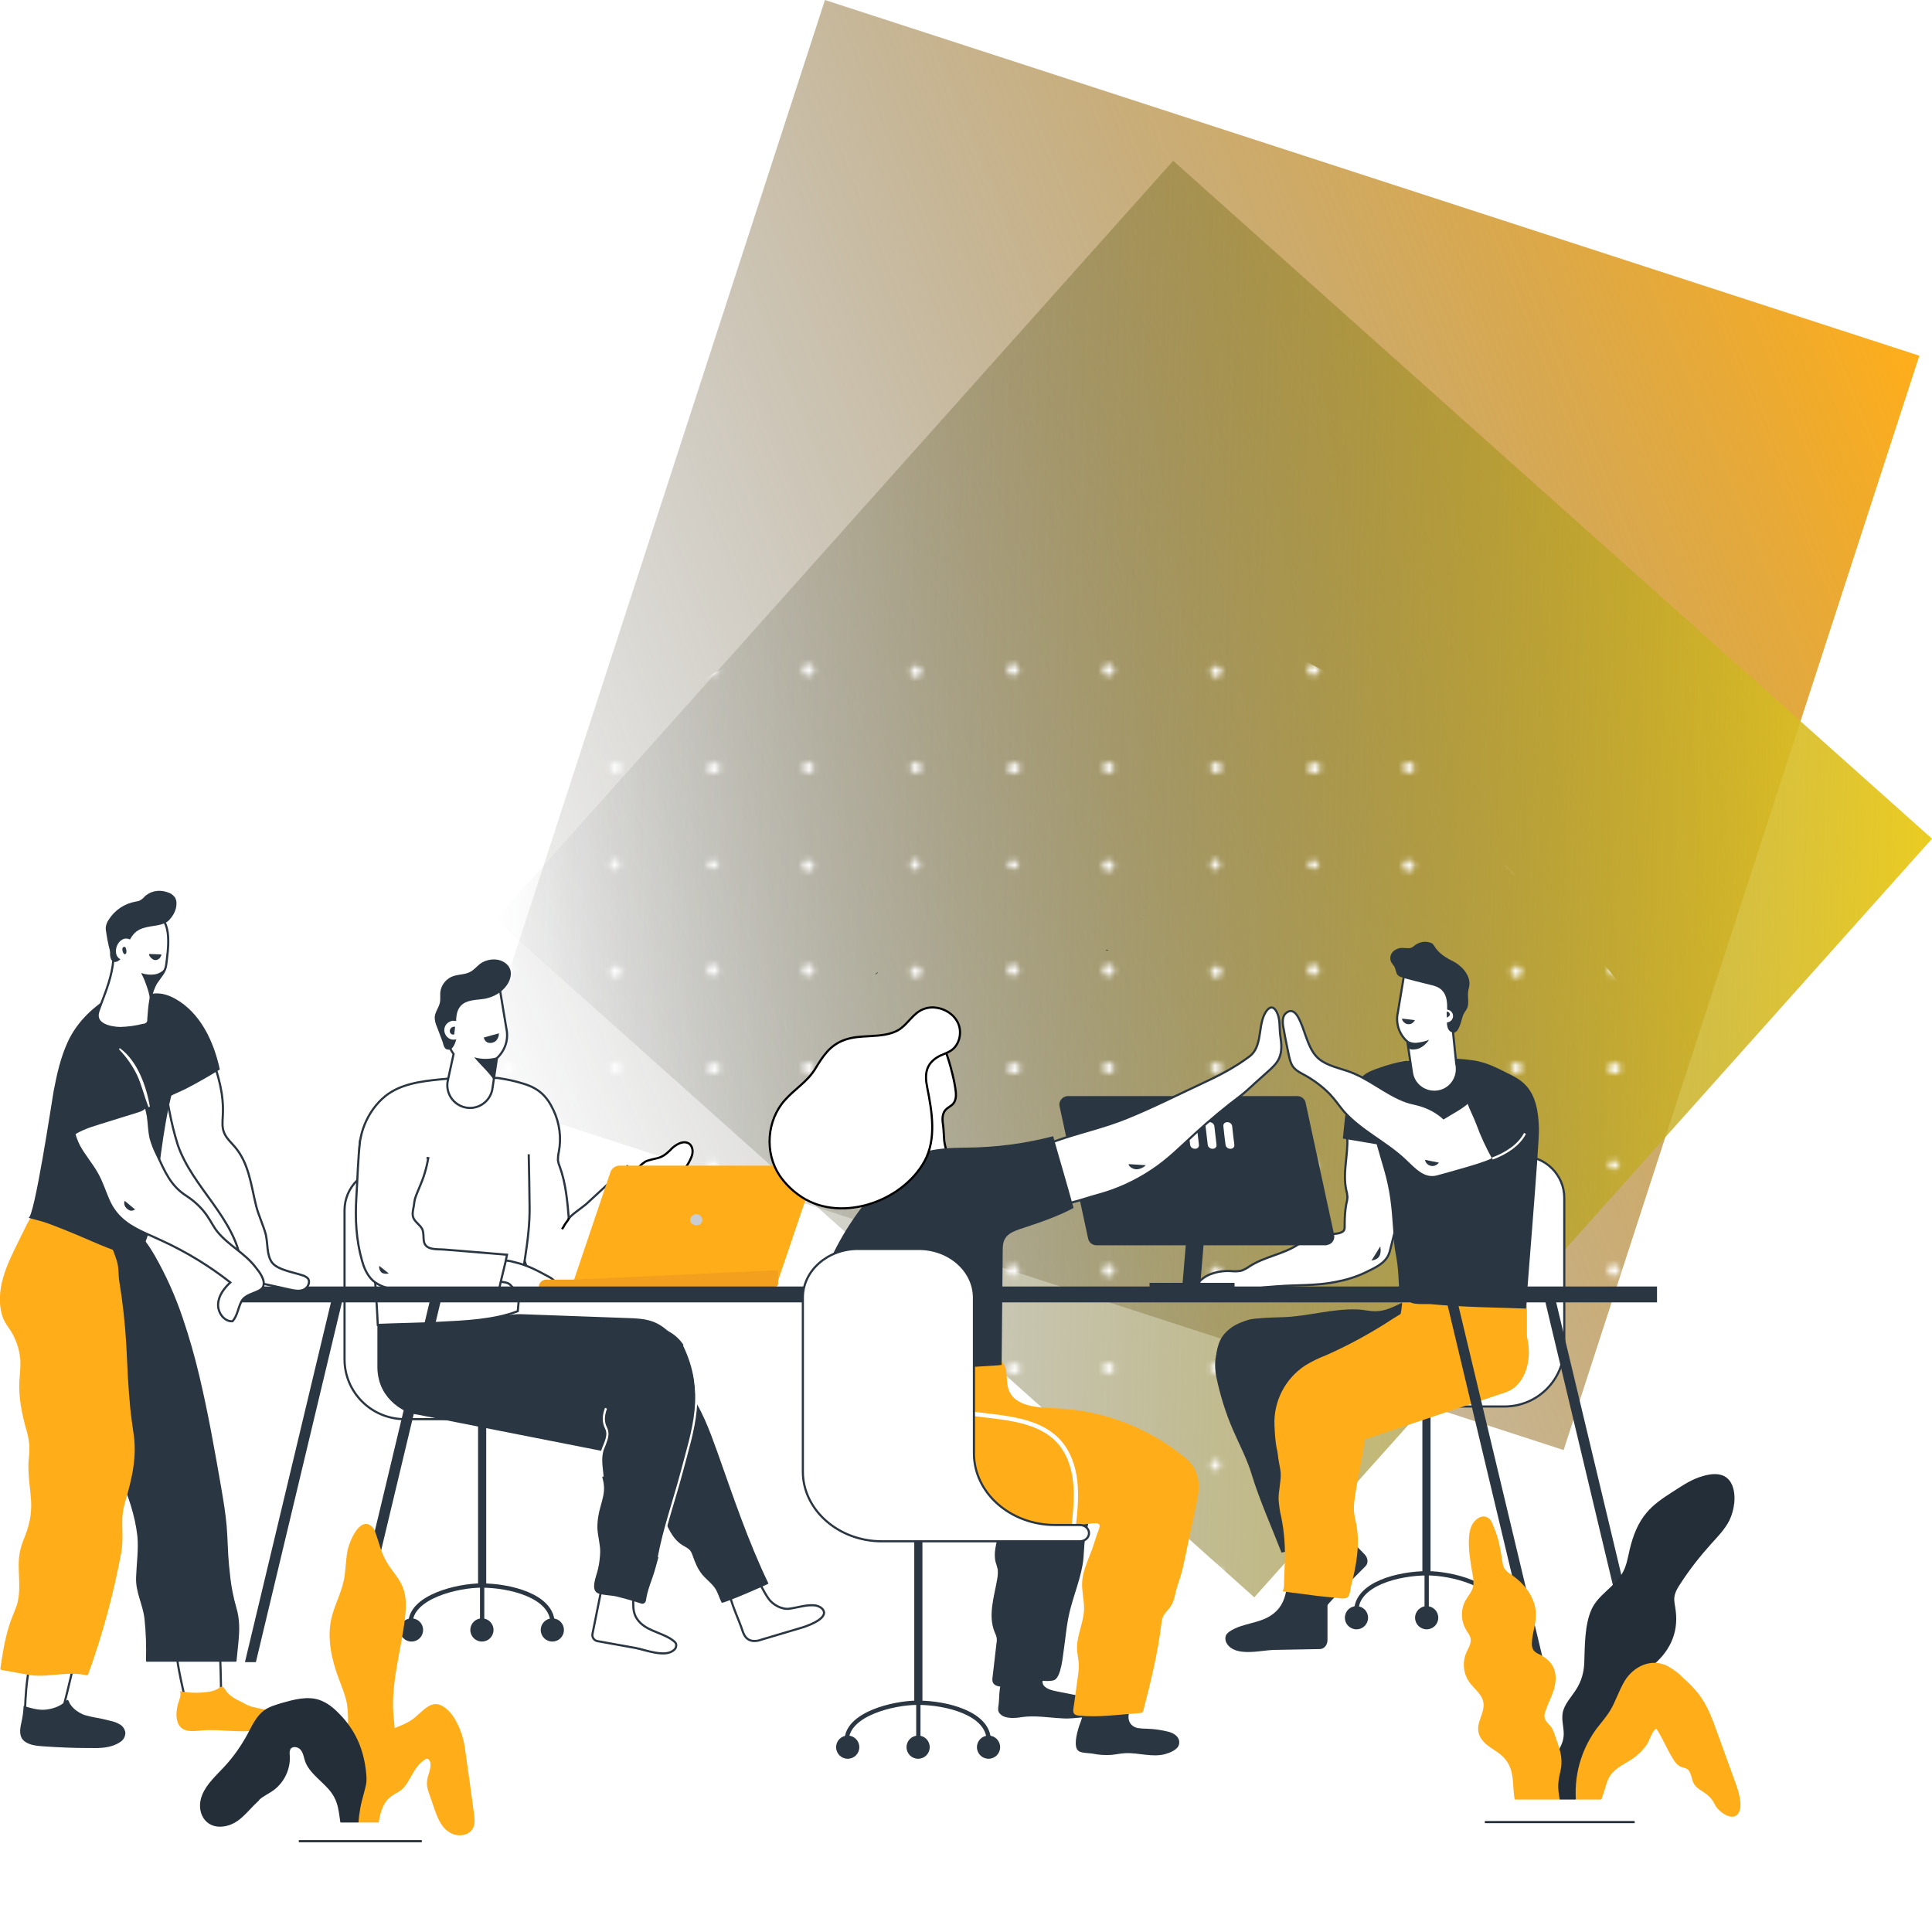 <?xml version="1.0" encoding="utf-8"?>
<!-- Generator: Adobe Illustrator 25.0.0, SVG Export Plug-In . SVG Version: 6.00 Build 0)  -->
<svg version="1.1" id="Camada_1" xmlns="http://www.w3.org/2000/svg" xmlns:xlink="http://www.w3.org/1999/xlink" x="0px" y="0px"
	 viewBox="0 0 900 900" style="enable-background:new 0 0 900 900;" xml:space="preserve">
<style type="text/css">
	.st0{fill:none;}
	.st1{fill:#FFFFFF;}
	.st2{fill:url(#SVGID_1_);}
	.st3{fill:url(#SVGID_2_);}
	.st4{fill:url(#SVGID_3_);}
	.st5{fill:#2A3642;}
	.st6{fill:#FFFFFF;stroke:#000000;stroke-miterlimit:10;}
	.st7{fill:none;stroke:#2A3642;stroke-width:2;stroke-miterlimit:10;}
	.st8{fill:#FFFFFF;stroke:#2A3642;stroke-miterlimit:10;}
	.st9{fill:#F2A01D;}
	.st10{fill:#FFAE1A;}
	.st11{fill:#C9CDD1;}
	.st12{fill:none;stroke:#FFFFFF;stroke-miterlimit:10;}
	.st13{fill:#110809;}
	.st14{fill:#7A483A;}
	.st15{fill:#242E38;}
	.st16{fill:none;stroke:#242E38;stroke-miterlimit:10;}
	.st17{fill:none;stroke:#FFFFFF;stroke-width:2;stroke-miterlimit:10;}
</style>
<pattern  x="-38.8" y="906.8" width="54" height="54" patternUnits="userSpaceOnUse" id="New_Pattern_2" viewBox="0 -54 54 54" style="overflow:visible;">
	<g>
		<rect y="-54" class="st0" width="54" height="54"/>
		<rect y="-54" class="st0" width="54" height="54"/>
		<path class="st1" d="M4.3-4.6C4.2-4.1,4.6-3.5,5.1-3.4c0.5,0.1,1.1-0.3,1.2-0.8c0-0.2,0-0.3,0-0.5C6.1-5.3,5.5-5.6,5-5.4
			C4.6-5.3,4.4-5,4.3-4.6z"/>
		<path class="st1" d="M23.7-4.6c0.1,0.5,0.5,0.9,1,0.9c0.6,0,1-0.5,1-1s-0.5-1-1-1C24.1-5.7,23.7-5.3,23.7-4.6
			C23.7-4.7,23.7-4.6,23.7-4.6z"/>
		<path class="st1" d="M41.2-4.6C41-4.1,41.4-3.5,42-3.4s1.1-0.3,1.2-0.8c0-0.2,0-0.3,0-0.5c-0.2-0.5-0.7-0.8-1.3-0.6
			C41.5-5.3,41.2-5,41.2-4.6z"/>
		<path class="st1" d="M4.3-22c0,0.6,0.5,1,1,1s1-0.5,1-1c0-0.6-0.5-1-1-1c0,0-0.1,0-0.1,0C4.7-22.9,4.3-22.5,4.3-22z"/>
		<path class="st1" d="M23.7-22c0,0.6,0.5,1,1,1c0.6,0,1-0.5,1-1c0-0.6-0.5-1-1-1c0,0-0.1,0-0.1,0C24.1-22.9,23.7-22.5,23.7-22z"/>
		<path class="st1" d="M41.2-22c0.1,0.5,0.5,0.9,1,0.9c0.5,0.1,1.1-0.2,1.2-0.7s-0.2-1.1-0.7-1.2c-0.2-0.1-0.4,0-0.6,0
			C41.5-22.9,41.1-22.5,41.2-22z"/>
		<path class="st1" d="M4.3-39.3c0.2,0.5,0.7,0.8,1.3,0.6c0.3-0.1,0.6-0.4,0.7-0.8C6.4-40,6-40.5,5.5-40.6c-0.5-0.1-1.1,0.3-1.2,0.8
			C4.3-39.7,4.3-39.5,4.3-39.3z"/>
		<path class="st1" d="M23.7-39.3c0.1,0.5,0.5,0.9,1,0.9c0.5-0.2,0.8-0.7,0.6-1.3c-0.1-0.3-0.4-0.6-0.8-0.7
			C24-40.3,23.7-39.9,23.7-39.3z"/>
		<path class="st1" d="M41.2-39.3c0.2,0.5,0.7,0.8,1.3,0.6c0.3-0.1,0.6-0.4,0.7-0.8c-0.2-0.5-0.7-0.8-1.3-0.6
			C41.5-40,41.2-39.7,41.2-39.3z"/>
	</g>
</pattern>
<g id="OBJEKTS">
	
		<linearGradient id="SVGID_1_" gradientUnits="userSpaceOnUse" x1="871.112" y1="898.561" x2="217.059" y2="520.949" gradientTransform="matrix(0.99 0.139 0.139 -0.99 -81.354 964.788)">
		<stop  offset="0" style="stop-color:#FFAE1A"/>
		<stop  offset="1" style="stop-color:#1D252D;stop-opacity:0"/>
	</linearGradient>
	<polygon class="st2" points="218.6,509.8 384.3,0 894.1,165.7 728.4,675.5 	"/>
	
		<linearGradient id="SVGID_2_" gradientUnits="userSpaceOnUse" x1="885.589" y1="942.533" x2="307.333" y2="608.67" gradientTransform="matrix(0.85 0.526 0.526 -0.85 -350.056 754.895)">
		<stop  offset="0" style="stop-color:#EBCC22"/>
		<stop  offset="1" style="stop-color:#1D252D;stop-opacity:0"/>
	</linearGradient>
	<polygon class="st3" points="230.8,428.4 546.5,74.9 900,390.7 584.3,744.1 	"/>
	<pattern  id="SVGID_3_" xlink:href="#New_Pattern_2" patternTransform="matrix(2.59 0 0 -2.59 12211.371 -30078.08)">
	</pattern>
	<path class="st4" d="M201.9,767.2l-17.6-0.2c-37.9-0.4-78.6-1.6-109.4-23.8C29.2,710.3,16,647.2,34,596.6
		c18.5-52,55.6-93.7,94.3-130.8c44.5-42.7,92.6-81.4,143.8-115.7c52.3-35,108.9-65.6,170-74.4c54.8-7.9,111.6,3.1,160.3,29.3
		c17.6,9.5,35.6,16.9,47.8,32.9c18.5,24.4,35.6,49,57.1,71.1c17.8,18.3,38.5,35.1,52.3,56.7c15.1,23.7,20,51.3,21.5,78.9
		c2.8,52.5-4.4,105-21.3,154.8c-5.6,16.5-12.8,33.3-26.4,44.1c-11.5,9.1-26.3,12.9-40.6,15.7c-62.4,12.3-126.4,11.7-189.9,11
		L201.9,767.2z"/>
	<path class="st5" d="M471.4,800.3c1.5,0,3-0.1,4.5-0.4c6.4-0.9,12.9,0.3,19.4,0.6c3.2,0.2,6.2-0.3,9.3-0.5c2.5-0.1,4.8,0.1,6.9-1.7
		c1.2-0.9,1.8-2.5,1.5-4c-0.6-2.1-3.1-2.8-5.2-3.3l-15.5-3.1c-2.1-0.4-6.1-1.3-6.6-3.9c-0.2-1.2,0.5-3.4,0.6-4.7
		c0.2-1.6,0.3-3.3,0.3-4.9c0.1-3,1.1-5.9-2.7-6.1l-12-0.6c-0.9-0.2-1.9,0.4-2.1,1.3c0,0.2,0,0.3,0,0.5l-1.7,6.6
		c-0.8,3.4-1.7,6.9-2.3,10.4c-0.4,2.5-0.3,5-0.6,7.5c-0.2,1.5-0.6,3.1,0.6,4.3C467.1,799.8,469.2,800.2,471.4,800.3z"/>
	<path class="st5" d="M501.3,813.7c0.1,0.9,0.7,1.8,1.5,2.2c1.6,0.8,4.3,0.7,6.1,1c2.9,0.6,5.8,0.8,8.8,0.6c2.2-0.2,4.3-0.7,6.5-0.8
		c6.2-0.3,12.6,2.1,18.7,0.4c2.1-0.6,5.7-2,6.3-4.4c0.8-3.2-2-5.2-4.6-5.9c-3.4-0.9-6.9-1.4-10.4-1.5c-1.4,0-2.8-0.1-4.2-0.3
		c-3.5-0.8-4.9-3.7-4.1-6.9c1.1-4.4,2.1-8.7,3.1-13.1c-7.2-1-14.5,0.2-21.6,1.4c-0.5,0-0.9,0.2-1.2,0.5c-0.2,0.3-0.3,0.6-0.4,0.9
		c-1.1,4.8-0.6,9.3-2.2,13.8C502.7,803.8,500.5,810.2,501.3,813.7z"/>
	<path class="st6" d="M301.6,540.7c1.4-0.4,2.8-0.8,4.3-1.1c2.7-0.6,4.3-1.9,6.3-3.8c1.1-1.3,2.5-2.3,4.1-3.1
		c5.1-2.2,7.6,2.2,5.7,6.5c-1.4,3.4-3.8,6.9-7.1,8.6c-3.7,1.9-7.5,2-10.9,4.7c-0.8,0.7-9.7,8.1-9.3,8.6c-1.7-2.1-5.3-6.6-5.1-9.3
		c2.5-0.7,4.2-2.5,5.6-4.6s2.7-4.3,4.8-5.6C300.4,541.2,301,540.9,301.6,540.7z"/>
	<rect x="222.7" y="654.2" class="st5" width="3.8" height="84.4"/>
	<path class="st7" d="M191.2,756.3c0-12.5,22-17.7,33.1-17.7c13.1,0,33.1,4.8,33.1,17.7"/>
	<line class="st7" x1="224.6" y1="759.6" x2="224.6" y2="738.9"/>
	<path class="st5" d="M262.7,759.3c0,3-2.4,5.4-5.4,5.4c-3,0-5.4-2.4-5.4-5.4c0-3,2.4-5.4,5.4-5.4c0,0,0,0,0,0
		C260.3,753.9,262.7,756.3,262.7,759.3C262.7,759.3,262.7,759.3,262.7,759.3z"/>
	<path class="st5" d="M229.9,759.3c0,3-2.4,5.4-5.4,5.4c-3,0-5.4-2.4-5.4-5.4s2.4-5.4,5.4-5.4c0,0,0,0,0,0
		C227.5,753.9,229.9,756.3,229.9,759.3C229.9,759.3,229.9,759.3,229.9,759.3z"/>
	<path class="st5" d="M197.1,759.3c0,3-2.4,5.4-5.4,5.4c-3,0-5.4-2.4-5.4-5.4s2.4-5.4,5.4-5.4c0,0,0,0,0,0
		C194.7,753.9,197.1,756.3,197.1,759.3C197.1,759.3,197.1,759.3,197.1,759.3z"/>
	<path class="st8" d="M220.9,625.9v-62.1c0-10.7-8.7-19.4-19.4-19.5H180c-10.7,0-19.5,8.7-19.5,19.5v69.4
		c0,15.4,12.5,27.8,27.9,27.9h69.8c1.8,0,3.3-1.5,3.3-3.3l0,0l0,0c0-1.8-1.5-3.3-3.3-3.3h0h-8.8
		C233.7,654.5,220.9,641.7,220.9,625.9z"/>
	<path class="st8" d="M356.3,742c0.5,0.9,1.1,1.8,1.7,2.7c1.9,2.8,6.2,5.2,9.7,4.7c3.8-0.5,7.4-1.8,11.2-1.6c1.4,0,2.8,0.5,3.9,1.4
		c4.4,4.2-6,8-8.9,8.9l-19.5,5.8c-1.2,0.5-2.5,0.6-3.8,0.5c-2.7-0.4-3.8-2.2-4.6-4.4c-0.9-2.8-2.1-5.6-3.2-8.4
		c-1.8-4.5-3.3-9.2-4.3-14c-0.4-1.3-0.5-2.7-0.2-4c0.6-2,2.5-3.4,4.6-3.5c0.9,0,1.8,0.2,2.6,0.5C351.5,732.5,353.4,736.8,356.3,742z
		"/>
	<path class="st5" d="M319.3,642.2c0.2-4.3-0.5-8.6-1.9-12.6c-2.4-6.3-7.3-11.9-13.7-14.1c-3.6-1.2-7.5-1.4-11.3-1.5l-49.5-1.8
		c-14.3-0.5-31,11.1-30.5,26.9c0.3,9.7,6.9,19.9,17.4,20.2h0.7l47,0.3c11,0.1,25.4,4.6,35.3-1.5c1.4-0.8,2.7-1.9,3.6-3.2
		c1-1.6,1.7-3.4,1.9-5.3C319,647.1,319.3,644.6,319.3,642.2z"/>
	<path class="st5" d="M254.9,636.8c15.2,8.2-12.8,22.4-27.3,22.4l-25.3,0c-14.6,0-26-7.3-26.5-21.8v-43.7l56.1,0.1
		C231.9,593.9,238.4,627.9,254.9,636.8z"/>
	<path class="st5" d="M309.7,643.6c-11.8-7.8-59.3-19.4-65.7-21.9c-12.9-5.2-26.9-7-40.6-5.4c-11.6,1.5-23.8,3.5-26.7,16.6
		c-2.6,11.7,4.8,23.3,16.6,25.9c0.3,0.1,0.5,0.1,0.8,0.1l109.1,21.5c0.2,0.1,0.5,0.1,0.7,0.2c0.6,0.1,1.2,0.2,1.8,0.3
		c8.6,1,15.5-4,17.4-12.6C325,659,319.6,650.2,309.7,643.6z"/>
	<path class="st8" d="M295,747.2c0,3.3,0.5,6.1,3.4,8.9c4.3,4.1,11,4.7,15.5,8.4c0.4,0.3,0.8,0.7,1,1.2c0.3,1,0,2.1-0.8,2.8
		c-4,3.9-13.3,0.1-18-0.8l-17.8-3.2c-1.5-0.3-2.6-1.7-2.3-3.3c0,0,0-0.1,0-0.1l3.4-16.9l0.5-2.5c0.8-4.1,4.8-6.7,8.8-5.9
		c0.1,0,0.1,0,0.2,0c3.6,0.9,6.1,4.1,6,7.8C295,744.9,295,746.1,295,747.2z"/>
	<path class="st8" d="M217.4,517.9c-0.5-2.5,16,8.6,15.6,6.2c1.8,10.6,3.5,21.2,5.1,31.9c1.5,10,2.5,20.2,5.8,29.9
		c1.1,3.3,2.7,9.1,6.4,10.4c4.7,1.7,7.8,1,12.5,1c2,0.1,4.1,0,6.1-0.5c5.5-1.5,9-6.7,11.4-11.9c2.7-5.7,5.4-9.5,10.5-13.2
		c3.6-2.6,7-5.4,10.3-8.3c1.2-1.1,4.2-3,4.8-4.5c0.6-1.7-0.4-2.3-1.6-3.6c-4-4-8.3-7.7-12.1-12L281,553.6l-7.9,7.3
		c-1.3,1.2-8.2,5.8-8.1,7c-0.7-8.3-1.4-16.7-4.3-24.6c-0.4-0.9-0.6-1.8-0.8-2.8c0-1.3,0.1-2.5,0.4-3.8c1.3-6.6,0.4-13.5-2.5-19.6
		c-3-6.4-6.8-10-13.4-12.1c-4-1.3-8.1-2.2-12.3-2.8c-0.7-0.1-6.4-0.3-6.5,0.4c0.1,1,0.2,1.9,0.3,2.9 M237.2,542l0.7-0.1L237.2,542z
		 M236.6,542.2l0.2,0L236.6,542.2z"/>
	<path class="st5" d="M358,737.7c-9.6-19.9-16.5-40.7-23.9-61.5c-3.6-9.9-7.2-20.2-13.8-28.6c-3-3.9-5.8-6.9-10.8-8
		c-4.5-1-9.3-0.4-13.7,0.6c-2.5,0.6-4.7,1.9-7.2,2.4c-3.3,0.8-8.4,0-9.8,4.1c-0.6,1.9-0.3,3.9,0.2,5.8c0.7,3.2,1.7,6.3,3,9.3
		c1.6,3.9,3.7,7.5,5,11.5c1,3,1.7,6.2,2.9,9.1c2,4.7,5.3,8.8,9.5,11.8c2.5,1.8,5.4,3.3,7.2,5.8c1.3,1.9,1.4,3.8,2.2,5.8
		c2,5.3,4.3,11,9.1,14c1.3,0.8,2.7,1.4,3.6,2.5c0.6,0.8,1,1.8,1.3,2.7c1,2.9,2.2,5.8,4.1,8.2c1.7,2.2,4,3.8,5.7,6
		c1.7,2.1,2.3,4.9,3.6,7.4C336.5,747.3,358.1,737.9,358,737.7z"/>
	<path class="st8" d="M213.7,502l-8.5,0.8c-9,0.9-18.6,2.1-25.7,7.8c-8.4,6.8-13.5,18.9-11.7,29.6c1,5.9,2.9,11.6,3.5,17.5
		c2.1,19.8,3.7,39.6,4.7,59.5c9.6-0.4,19.2-0.5,28.8-1c11.8-0.6,25.1-1.1,36.4-5.4c1.3-16.4,5.8-32.6,5.5-49
		c-0.1-8-0.2-16.1-0.4-24.1"/>
	<path class="st5" d="M316.8,694.3c0.2-0.5,0.4-0.9,0.6-1.4c0.4-1,0.8-1.9,1-3c3.1-11.8,7.2-24.5,5.9-37.2
		c-1.1-11.1-1-25.2-11.8-31.9c-9-5.6-21.4-9.3-29.2,0c-1.6,2-2.8,4.3-3.4,6.7c-4.7,17.2,3.2,32,0.9,48.1c-0.6,4-1.1,8.2-0.3,12.2
		c0.3,1.3,0.7,2.6,0.8,4c0.4,3.3-0.6,6.6-1.5,9.8c-1,3.4-1.6,6.9-1.5,10.5c0.2,3.6,1.3,7.2,1.3,10.8c-0.1,2.7-0.4,5.3-1,7.9
		c-0.7,3.4-4,10.2,0.4,11.6c2.7,0.8,5.8,0.7,8.6,1.4c0.9,0.2,7.7,2,11.1,3.2c0.9,0.3,1.8-0.2,2.1-1.1c0-0.1,0.1-0.2,0.1-0.3
		c0.6-4.8,2.9-9.8,4.2-14.3c1.7-6,3.2-11.9,4.6-18c0.7-2.9,1.3-5.8,2.3-8.6C313.4,701,315.3,697.7,316.8,694.3z"/>
	<path class="st8" d="M235.9,479.2l-3.4-20.5l-13.2,3.1c-8.4,2-13.6,10.3-11.7,18.7l1.2,5.1c0.4,2,1.3,3.8,2.5,5.4l-2.7,12.4
		c-1.2,5.7,2.5,11.3,8.2,12.5c5.7,1.2,11.3-2.5,12.5-8.2c0-0.2,0.1-0.4,0.1-0.6l2.1-14.2C235.3,489.4,237,484.2,235.9,479.2z"/>
	<path class="st8" d="M239.4,587.9c6.2,1.4,10.8,3.9,16.3,6.9c4.8,2.5,5.7,7.2-0.6,8.4c-3.4,0.6-7,1.2-10.4,0.5
		c-3.6-0.8-4.6-2.8-6.9-5.1c-2-2-5.3-1-8.1-2.2c-1.2-0.4-2.1-1.2-2.6-2.3c-0.3-1.2-0.1-2.4,0.4-3.4c0.3-1,0.9-2,1.6-2.7
		c1.5-1.4,3.9-1.3,6-0.8C236.5,587.2,238,587.5,239.4,587.9z"/>
	<path class="st5" d="M233.2,462c-2.2,1.7-4.8,2.8-7.6,3.3c-2.5,0.4-5.1,0.4-7.6,1.2c-6.6,2.1-5.7,9.3-5.1,14.9
		c0.2,2-1.6,8.5-4.3,7.5c-1.8,0-2.1-2.7-2.5-3.8c-0.8-2.2-1.7-4.4-2.5-6.6c-0.7-1.5-1.1-3.1-1.1-4.7c0.2-2.4,1.9-4.4,2.4-6.7
		c0.4-1.8,0-3.7,0.3-5.5c0.5-2.5,1.9-4.6,4.1-6c3.1-2,6.7-1.2,9.8-2.9c1.7-0.9,3-2.5,4.5-3.7c2.4-1.7,5.4-2.4,8.3-1.9
		c2.5,0.5,4.8,2,5.7,4.3c0.8,2.1,0.2,4.6-0.9,6.6C235.8,459.5,234.6,460.9,233.2,462z"/>
	<path class="st1" d="M215.7,478.9c0.6,2.4-0.9,4.7-3.3,5.3c-2.4,0.6-4.7-0.9-5.3-3.3c-0.6-2.4,0.9-4.7,3.3-5.3c0,0,0,0,0,0
		C212.8,475.1,215.1,476.6,215.7,478.9C215.7,478.9,215.7,478.9,215.7,478.9z"/>
	<path class="st8" d="M167.8,530.9c-1.1,8.9-1.2,18-1.8,27c-0.6,9.8-0.1,19.8,2.6,29.2c0.8,3,2,5.9,4,8.3c7.3,8.5,25.4,5.1,35.3,5
		h24.6c0.1-0.4,0.2-0.8,0.3-1.2c0.7-3.4,2.8-11.3,3.4-14.7l-15.6-1.3l-13.5-1.1c-3.6-0.3-9.1,0.5-9.7-4.2c-0.2-1.7,0-3.5-0.6-5.1
		c-1-2.3-3.8-3.6-4.4-6c-0.5-1.8,0.3-4.1,0.5-5.9c0.2-2.8,1.5-5.3,2.5-7.8c1.9-4.3,3.3-8.9,4.1-13.6l-0.8-0.1"/>
	<path class="st9" d="M346.2,599.5H251c0-1.8,1.5-3.3,3.3-3.4h91.9V599.5z"/>
	<path class="st10" d="M362.6,596.2h-95.2l17-50.3c0.7-1.8,2.4-2.9,4.3-2.9h85.8c3,0,5.2,2.7,4.3,5.4L362.6,596.2z"/>
	<path class="st9" d="M360.9,599.5h-94v-3.4l95.6-4.4v6C362.6,598.8,361.8,599.5,360.9,599.5z"/>
	<path class="st11" d="M324.3,570.8c-1.9-0.1-3.6-1.6-2.4-3.8c0.6-0.9,1.6-1.5,2.7-1.4h0.2c0.1,0,0.1,0.1,0.2,0.1
		C328.1,566.4,327.8,571,324.3,570.8z"/>
	<path class="st6" d="M265.1,567.4c-0.3,0.7-0.7,1.3-1.2,1.9c-0.4,0.6-0.9,1.2-1.2,1.9c-0.3,0.5-0.6,0.9-0.9,1.4"/>
	<path class="st5" d="M220.9,492.5c2.9,3.6,6.5,6.6,9.1,10.5c0.3-2.4,0.9-9.1,1.2-10.4C227.8,493.5,224.2,493.5,220.9,492.5z"/>
	<path class="st5" d="M225.4,483.3c0.2,1.3,1.1,2.3,2.4,2.5c1.2,0.2,2.5-0.2,3.4-1.1c0.8-0.9,1.3-2.2,1.2-3.4
		c-0.1,0-0.2,0.1-0.1,0.1"/>
	<path class="st5" d="M212,478.3c-0.7-0.1-1.5,0.1-2,0.7c-0.5,0.6-0.6,1.4-0.3,2.1c0.4,0.7,1.1,1,1.9,0.8"/>
	<path class="st12" d="M280.7,687.9c-0.4-4.5-1.4-9.1,0.3-13.3c1.9-4.5,2.6-6.8,1.3-9.4c-1.5-3-1.2-5.9,0-9.2"/>
	<path class="st12" d="M318.6,626.5c10.7,22.2,4.2,39.3-1.1,59.5c-3.5,13.1-8.1,26.1-10.6,39.4"/>
	<path class="st5" d="M176.7,589.7c-0.2,0.8,0,1.6,0.4,2.3c0.2,0.4,0.5,0.7,0.9,1c1,0.4,2.1,0.5,3.1,0.2"/>
	<path d="M225.7,548.5l0.3-0.2"/>
	<path class="st8" d="M626.4,570.2c0,2.2,0.2,3.2-1.8,4s-5,0.6-7.1,1c-4.6,0.8-9.3,2.2-13.2,4.8c-6.9,4.4-15,5.3-22.2,9.9
		c-1.1,0.8-2.4,1.5-3.7,2c-1.7,0.4-3.5,0.4-5.3,0.2c-5.1-0.2-10.6,1.1-14.2,4.7c-1.2,1.2-2.2,3.2-1.4,4.7c0.5,0.8,1.2,1.4,2.1,1.7
		c6.2,2.8,12.8,1,18.8-1.3c5.1-1.9,11.3-2.3,16.7-2.7c9-0.7,18.1-0.2,27-2c4.8-0.9,9.5-2.3,13.9-4.4c4-2,9-4,10.9-8.4
		c0.4-0.9,0.6-1.7,0.8-2.6l5-19.7c1.3-5,1.1-10.2,1-15.4c-0.1-4.3-0.9-8.6-2.2-12.8c-1-3.1-2-7-3.7-9.7c-1.8-2.8-4.8-4.6-8-4.9
		c-6.5-0.7-12.6,3.6-12.2,10.4c0.5,8.4-2.3,16.6-0.4,25c0.3,1,0.4,2,0.5,3c-0.1,1-0.2,2-0.5,2.9C626.6,563.7,626.4,567,626.4,570.2z
		"/>
	<path class="st5" d="M605.2,720.1c2.6,3.9,4.5,7.6,3.8,12.8c-1,7.6-7.3,12.7-8.9,20.1c-0.2,0.7-0.2,1.4-0.1,2.1
		c0.5,1.4,1.6,2.5,3.1,2.8c7.2,1.9,13.5-8.7,17.6-12.8l15.4-15.5c1.4-1.4,1.2-3.9-0.4-5.5l-17.2-17.8l-2.5-2.6
		c-4.2-4.4-10.5-4.9-13.9-1.1c-3,3.3-2.7,8.9,0.3,13.3C603.4,717.4,604.3,718.8,605.2,720.1z"/>
	<rect x="662.6" y="648.5" class="st5" width="3.8" height="84.4"/>
	<path class="st7" d="M698,750.6c0-12.5-22-17.7-33.1-17.7c-13.1,0-33.1,4.8-33.1,17.7"/>
	<line class="st7" x1="664.6" y1="753.9" x2="664.6" y2="733.2"/>
	<path class="st5" d="M626.5,753.6c0,3,2.4,5.4,5.4,5.4c3,0,5.4-2.4,5.4-5.4c0-3-2.4-5.4-5.4-5.4c0,0,0,0,0,0
		C628.9,748.2,626.5,750.6,626.5,753.6z"/>
	<path class="st5" d="M659.2,753.6c0,3,2.4,5.4,5.4,5.4c3,0,5.4-2.4,5.4-5.4c0-3-2.4-5.4-5.4-5.4c0,0,0,0,0,0
		C661.7,748.2,659.2,750.6,659.2,753.6z"/>
	<path class="st13" d="M692,753.6c0,3,2.4,5.4,5.4,5.4c3,0,5.4-2.4,5.4-5.4c0-3-2.4-5.4-5.4-5.4c0,0,0,0,0,0
		C694.4,748.2,692,750.6,692,753.6z"/>
	<path class="st8" d="M668.3,620.2v-62.1c0-10.7,8.7-19.5,19.5-19.5l0,0h21.4c10.7,0,19.5,8.7,19.5,19.4c0,0,0,0,0,0v69.4
		c-0.1,15.4-12.5,27.8-27.9,27.8h-69.8c-1.8,0-3.3-1.5-3.3-3.3l0,0l0,0c0-1.8,1.5-3.3,3.3-3.3l0,0h8.7
		C655.4,648.8,668.2,636,668.3,620.2z"/>
	<path class="st5" d="M599.4,739.9c-0.8,4.6-2.1,8.6-6.2,11.8c-6,4.8-14.1,4.1-20.4,8.3c-0.6,0.4-1.1,0.9-1.5,1.4
		c-0.7,1.3-0.6,2.9,0.2,4.2c3.9,6.4,15.8,3.2,21.6,3l21.8-0.4c1.9,0,3.5-1.9,3.5-4.2v-24.7v-3.7c0-6.1-4.1-10.8-9.3-10.4
		c-4.4,0.3-8.1,4.5-9,9.7C599.9,736.6,599.7,738.3,599.4,739.9z"/>
	<path class="st14" d="M639.9,584.3L639.9,584.3c0-0.1,0-0.2,0.1-0.3L639.9,584.3z"/>
	<polygon class="st14" points="654.5,514.8 654.2,516.1 654.2,516.1 	"/>
	<path class="st14" d="M640.1,583.3c0,0.3-0.1,0.5-0.2,0.8l0.2-1C640.1,583.1,640.1,583.2,640.1,583.3z"/>
	<polygon class="st14" points="625.5,530.2 627.8,511.2 625.6,530.2 	"/>
	<path class="st5" d="M628.5,511.4c1.7-5.1,4.6-9.8,9.5-12.2c1.5-0.7,3-1.3,4.6-1.8c4-1.4,8-2.5,12.2-3.2c0.7-0.1,1.6,0,1.8,0.7
		c0,0.3,0,0.6-0.1,0.8c-0.2,1.1,0.3,2,0.2,3.1c-0.3,1.4-0.6,2.8-1.1,4.2c-0.7,2.8-1.4,5.8-1.1,8.7c0.5,4.4-1.9,8.1-1.9,12.3
		c-0.2,0.7-2.2,10.6-2.2,10.6l-24.8-4.2C626.3,523.8,626.5,517.4,628.5,511.4z"/>
	<path class="st5" d="M566.7,634.2c-0.3-2.7,0.1-5.5,1-8.1c1.8-5.5,7.1-9.3,12.7-10.8c5.6-1.6,11.5-1.5,17.3-1.7
		c11.6-0.4,23.2-4.1,34.8-3.6c3,0.1,5.9,1,8.9,0.8c7.9-0.3,14.4-7,22.3-7.5c2.6-0.1,5.1,0.3,7.6,1.1c4,1.2,8,3.2,10.7,6.4
		c5.4,6.3,4.9,15.9,1.8,23.5c-1.2,3.1-2.9,6-5.2,8.5c-3.3,3.4-7.6,5.4-12,6.8c-5.1,1.7-9.3,1.6-14.6,1.5l-35.3-0.3
		c-8.7-0.1-17.3,1.1-25.9,0.3C580,650.3,567.9,644.9,566.7,634.2z"/>
	<path class="st5" d="M575.4,618c4.3-3.3,9.4-4.8,15.4-2.7c3,1.1,5.6,3,7.7,5.4c10.6,12,12.6,31.8,15.8,46.9
		c1.8,8.8,3.4,17.6,4.8,26.4c0.4,2.5,4.8,25.1,3.4,25.8c-1.5,0.7-25.7,3-25.5,3.5c-4.7-12.1-10.2-24.3-14-36.7
		c-2.1-7-5.6-13.5-8.5-20.2c-3.5-8-6.1-16.4-7.9-25C564.7,631.9,567.7,623.8,575.4,618z"/>
	<path class="st10" d="M640.6,635.6c-0.3,0.4-0.6,0.8-0.8,1.2c-7.4,11.8,12.5,14.7,19.7,14.7l25.3,0c14.6,0,26-7.3,26.5-21.8v-43.7
		l-31.3,0.1c-6.2,0-13.2-0.8-19.4,0c-4.4,0.6-3.9-0.4-5.7,4c-2.3,5.5-1.1,14.2-2.1,20.2c-1.3,7.6-3.7,15.2-8.6,21.1
		C643,632.9,641.7,634.2,640.6,635.6z"/>
	<path class="st10" d="M617.9,672.1c-1.6-0.6-3.7-3.4-5.5-3c-1.6,0.4-3.1,3.5-3.8,4.8c-1.9,3.7-3,7.8-5.7,11
		c-0.2,0.3-0.6,0.6-0.9,0.7c-0.8,0.3-1.7-0.2-2.3-0.8c-5.3-4.7-5.7-14.2-6-20.8c-0.5-11.2,5-21.8,14.3-27.9c3.1-1.9,6.4-3.5,9.8-4.8
		c10.8-4.8,21.2-10.5,31.1-17c4.1-2.7,8.5-4.9,13.1-6.6c8.1-3.2,16.8-4.1,25.4-2.7c10.4,1.7,20.8,3.8,24.1,18.5
		c2.5,11.5-1.9,22.1-9.6,24.9c-0.2,0.1-0.4,0.1-0.5,0.2l-71.8,24c-0.1,0.1-0.3,0.1-0.4,0.2c-0.4,0.1-0.8,0.3-1.2,0.3
		C624.5,673.7,621,673.4,617.9,672.1z"/>
	<path class="st5" d="M641.7,503.9c0.6-1.7,1.6-3.2,2.9-4.5c6.6-6.2,17.1-5.9,25.6-6.2c5.5-0.3,11,0,16.5,0.8
		c5.8,1,10.2,3.2,15.3,5.8c2.9,1.4,5.9,2.9,8.2,5.2c5.4,5.2,6.5,13.3,6.7,20.8c0.2,7.5-6.3,83.8-6,83.8c-9.6-0.4-19.2-0.5-28.8-1
		c-4.9-0.3-9.8-0.5-14.7-1c-2.7-0.3-5.4,0.1-8.1-0.3c-3-0.3-2.7-1.6-4.7-2.9c-1-0.6-1.9-0.1-2.6-1c-0.6-0.7-0.3-3.5-0.3-4.5
		c-0.2-3.2-0.3-6.4-0.7-9.6c-0.4-3.6-1.3-7-1.6-10.7c-0.7-9.1-1-18.2-3-27.1c-1.7-8-4.7-15.7-6.3-23.6c-1.2-5.5-1.4-11.2-0.4-16.8
		C640.2,508.7,640.9,506.2,641.7,503.9z"/>
	<path class="st8" d="M676.9,481.1c1.2-1.5,0.9-1.3,1.4-3.3l4.7-20.2l-28.4-6.6l-3.4,20.5c-1.2,5,0.5,10.3,4.4,13.7l2.1,14.2
		c0.7,5.8,6,9.8,11.8,9.1c5.8-0.7,9.8-6,9.1-11.8c0-0.4-0.1-0.7-0.2-1L676.9,481.1z"/>
	<path class="st5" d="M660,488.7c3.4-0.7,5.7-4.3,5.7-4.3c-2,0.8-4.1,1.2-6.2,1.4c-1.3,0-2.5-0.3-3.6-0.9l0.4,3.3
		C656.3,488.2,656.6,489.4,660,488.7z"/>
	<path class="st5" d="M653.1,455.3c2,0.7,4.1,1.1,6.1,1.7c2.9,0.8,5.9,1.4,8.8,2.2c7.7,2.3,6,9.9,6,16.4c0,1.8,0.2,3.9,1.6,4.9
		c4.1,2.8,5.1-5.9,6.1-7.9c0.5-1.1,1.4-2,1.8-3.1c0.9-2.3,0.1-4.9,0.4-7.4c0.1-1.1,0.5-2.2,0.6-3.4c0.4-4.7-3.9-9.1-7.8-11
		c-3.1-1.5-6.4-3.6-8.3-6.6c-0.3-0.5-0.6-1-1-1.4c-0.3-0.3-0.7-0.5-1.2-0.6c-2.4-0.8-4.9-0.3-6.9,1.1c-0.6,0.5-1.2,1-1.9,1.3
		c-1.1,0.4-2.3,0.1-3.5,0.1c-1.7-0.2-3.5,0.4-4.8,1.5c-1.3,1.2-1.8,3-1.2,4.7c0.4,1,1.2,1.7,1.7,2.6c1,2.2,0.5,3.8,2.9,4.7
		L653.1,455.3z"/>
	<path class="st1" d="M671,472.6c-0.4,1.6,0.6,3.2,2.2,3.6c1.6,0.4,3.2-0.6,3.6-2.2c0.4-1.6-0.6-3.2-2.2-3.6c0,0,0,0,0,0
		C673,469.9,671.4,471,671,472.6z"/>
	<path class="st10" d="M603.6,642.5c-2.5,4.3-4.4,8.9-5.5,13.8c-1.9,7.6-3.8,15.4-2.6,23.1c0.3,2.3,0.9,4.5,1.1,6.7
		c0.2,4.1-1,8.1-1,12.2c0.2,2.9,0.6,5.8,1.3,8.6c1.4,7,1.9,14.2,1.6,21.3c-0.1,2.3-0.2,4.7-0.3,7c-0.1,1.9,0.2,4.5-0.7,6.1
		c2.8,0.4,5.5,0.8,8.3,1.1c5.1,0.7,10.3,1.4,15.5,1.8c1.6,0.1,5.1,1,6.4-0.1c1.1-0.8,1.3-3.6,1.6-4.9c2.4-9.5,4.4-19.5,2.5-29.2
		c-0.3-1.8-0.8-3.5-1-5.3c-0.2-2.2-0.1-4.5,0.3-6.7c1.2-9.2,3.5-18.2,4.7-27.5c1.3-9.7,2.1-19.5,2.8-29.2
		c1.3-17.3-22.4-11.7-30.3-4.5C606.5,638.5,604.9,640.4,603.6,642.5z"/>
	<path class="st13" d="M532,428.1h-0.7C531.3,428.1,532,428,532,428.1z"/>
	<path class="st8" d="M683.9,513.4c-3.1,2.9-7.8,5.2-11.4,7.5c-3.1-2.8-6.8-4.8-10.8-6c-2.2-0.7-4.5-1-6.7-1.8
		c-9.9-3.6-17.5-11-27.7-14.3c-5.1-1.7-10.8-2.9-14.3-6.9c-4.3-5-5.1-12.4-8.3-18.1c-1.2-2.2-3.2-4.1-5.8-1.7
		c-2,1.9-1.3,5.5-0.8,7.9c0.6,3.6,1.4,7.1,2.1,10.7c1.1,5.2,1.7,7,6.4,9.5c4.8,2.5,9.2,5.7,12.9,9.5c2.4,2.5,4.3,5.4,6.5,8
		c8,9.1,19.6,14.3,28.4,22.6c4.3,4,8.8,9.5,15.2,7.7c2.1-0.6,26.7-7.1,25.9-8.5c-2.8-5.1-5.3-10.4-7.3-15.9
		C686.9,520.1,685.1,516.8,683.9,513.4z"/>
	<path class="st12" d="M710.4,528c-2.8,5.4-8.7,9.3-15.2,11.7"/>
	<path class="st6" d="M515.7,442.5c0,0.1,0,0.2,0,0.2"/>
	<path class="st5" d="M617.7,580.1h-107c-1.8,0-3.4-1.3-3.8-3.1l-13.3-61.6c-0.5-2.1,0.9-4.2,3-4.7c0.3-0.1,0.6-0.1,0.8-0.1h107
		c1.8,0,3.5,1.3,3.8,3.1l13.3,61.6c0.4,2.1-0.9,4.2-3,4.6C618.3,580,618,580.1,617.7,580.1z"/>
	<path class="st5" d="M559.2,597.6l2.1-25.3c0.3-2.3-1.3-4.3-3.6-4.6s-4.3,1.3-4.6,3.6c0,0.1,0,0.2,0,0.3l-2.2,26h-15.4v2.6h39.6
		v-2.6H559.2z"/>
	<path class="st1" d="M541,524.7c-0.3-2.6-4.4-2.6-4.1,0l1,8.5c0.3,2.6,4.4,2.6,4.1,0L541,524.7z"/>
	<path class="st1" d="M549.2,524.7c-0.3-2.6-4.4-2.6-4.1,0l1,8.5c0.3,2.6,4.4,2.6,4.1,0C549.9,530.4,549.6,527.5,549.2,524.7z"/>
	<path class="st1" d="M557.5,524.7c-0.3-2.6-4.4-2.6-4.1,0c0.3,2.8,0.7,5.6,1,8.5c0.3,2.6,4.4,2.6,4.1,0L557.5,524.7z"/>
	<path class="st1" d="M565.7,524.7c-0.3-2.6-4.4-2.6-4.1,0l1,8.5c0.3,2.6,4.4,2.6,4.1,0L565.7,524.7z"/>
	<path class="st1" d="M574,524.7c-0.3-2.6-4.4-2.6-4.1,0c0.3,2.8,0.6,5.7,1,8.5c0.3,2.6,4.4,2.6,4.1,0
		C574.6,530.4,574.3,527.5,574,524.7z"/>
	<path class="st5" d="M643,580.6c0.3,1.9,0.3,4.1-1.1,5.4c-0.9,0.7-1.9,1.1-3,1.2"/>
	<path class="st5" d="M663.8,540.3c0.4,2,2.3,3.2,4.2,2.8c0.9-0.2,1.7-0.7,2.3-1.5"/>
	<path class="st13" d="M407.7,453.9c0.6-0.2,1.1-0.6,1.4-1.2C409.2,452.7,407.5,453.9,407.7,453.9z"/>
	<rect x="105.4" y="599.3" class="st5" width="666.5" height="7.4"/>
	<polygon class="st5" points="765,774.3 759.9,774.3 718.5,600.7 723.5,600.7 	"/>
	<polygon class="st5" points="719.1,774.3 714,774.3 672.6,600.7 677.6,600.7 	"/>
	<polygon class="st5" points="114.1,774.3 119.2,774.3 160.7,600.7 155.6,600.7 	"/>
	<polygon class="st5" points="160,774.3 165.1,774.3 206.6,600.7 201.5,600.7 	"/>
	<path class="st5" d="M512.4,672.8c-2.2-10.6-21.3-9.7-29.9-11.2c-11.7-2-23.3-4-35-6.1c-2.6-0.5-5.6-0.8-7.9,0.6
		c-1.3,0.9-2.3,2-3.1,3.4c-3.5,5-6.4,10.5-7.3,16.2s0.5,12,4.8,15.6c3.9,3.4,9.4,4.2,14.6,4.9c3.2,0.4,6.3,1.2,9.4,1.7
		c1.8,0.3,3.6,0.1,5.2,1.1c4.6,3.1,3.3,10.4,2.1,15.2c-1.1,4.5-2.6,9.2-1.5,13.5c0.4,1.1,0.7,2.3,1,3.5c0.1,1.5,0,3.1-0.3,4.6
		c-1.4,8.1-4.3,16.7-1.2,24.4c0.4,0.9,0.8,1.8,1,2.8c0.1,0.8,0.1,1.6-0.1,2.5c-0.6,5.5-1.3,11-1.9,16.4c-0.9,8.2,18.7,0.8,20.2,0.9
		c2.2,0,6.9,0.8,8.9-0.3c3-1.9,3.7-11,4.2-14.3c0.7-4.7,1.1-9.5,2-14.2c1.6-8.5,5.2-16.5,6.7-25c0.8-4.2,0.5-8.7,1.3-12.9
		c0.7-3.5,1.6-7.1,2.2-10.7c1.4-8.7,2.9-17.3,4.3-26c0.4-1.9,0.6-3.9,0.4-5.9C512.5,673.2,512.5,673,512.4,672.8z"/>
	<path class="st10" d="M508.8,721.6l-1.7,4.3c-1.4,3.6-2.8,7.3-3,11.2c-0.2,3.9,0.8,7.7,0.9,11.6c0.1,6.6-3.2,12.3-3.3,18.8
		c0,2.4,0.6,4.7,0.8,7.1c0.1,2.4-0.1,4.9-0.5,7.2c-0.5,3.9-1.1,7.8-1.6,11.7c-0.4,3.2-1.4,5.3,2.2,5.7c9.7,0.9,18.9-0.5,28.5-1.2
		c0.4,0,0.8-0.1,1.1-0.3c0.2-0.2,0.3-0.5,0.4-0.8c3.5-13.5,6.7-26.5,8.4-40.3c0.1-1.2,0.4-2.5,0.8-3.6c0.7-1.4,1.9-2.5,2.9-3.8
		c2.5-3.1,2.5-6.2,3.6-9.8c1.1-3.5,2.3-6.7,3-10.3c1.8-8.5,3.6-17,5.4-25.4c1.5-7,3.2-13.3-0.5-20c-1.3-2.1-3-4-5.1-5.4
		c-17-13.7-38-21.5-59.8-22.3c-8.1-0.3-18.3-0.8-21.3-8.3c-1.1-2.8-0.8-6-1.3-9c-1.3-8.8-15-10.9-22.1-8.6c-9.6,3.1-12.6,15-13.7,25
		c-0.8,8.2-1.4,16.7,0.9,24.6c3.5,11.8,13.4,21,24.6,25.9c8.9,3.9,18.5,5.3,28.1,5.9c7.3,0.4,14.6-1,21.8-1.8
		c5.1-0.6,4.4,0.8,2.7,5.1L508.8,721.6z"/>
	<path class="st6" d="M444.3,503c0.3,1.3,0.5,2.6,0.7,3.8c0.4,2.5,0.7,5.4-1,7.4c-1,1.1-2.5,1.7-3.5,2.8c-1.5,1.6-1.6,4.1-1.3,6.2
		c0.4,2.6,0.4,4.9,0.6,7.4c0.1,2.7,1.3,5.2,1.2,8c-0.2,5.3-4.1,8.8-9.2,8.4c-3-0.2-6.4-0.6-8.2-3c-0.8-1.2-1.3-2.6-1.6-4.1
		c-2.5-10.8-5-22.2-2.2-32.9c1-4,2.3-8.7,4.7-12.1c1.7-2.5,3.6-5.7,6-7.6c2.2-1.7,5.5-2.4,7.8-0.7c1.5,1.1,2.2,3,2.8,4.8
		C442.4,495.2,443.4,499,444.3,503z"/>
	<path class="st8" d="M471.8,547.9c0.6-4.1,3-7.7,6.4-9.8c3.8-2.3,7.8-4.3,11.9-6l1.7-0.6c10.9-3.9,22.4-6.3,33.1-10.7
		c11.9-4.8,23.3-10.6,34.9-16c7.8-3.6,15.4-7.5,22.3-12.7c5.8-4.4,4-13.2,6.8-19.3c1.2-2.6,3.5-5.3,5.6-1.8c2,3.3,1.4,7.6,1.9,11.3
		s1,7.3-0.6,10.8c-1.1,2.4-3.2,4.3-5.2,6.1l-5.8,5.2c-2.2,2-4.4,4.1-6.7,5.9c-7.3,5.5-14.4,11.4-21.2,17.6
		c-6.7,6.1-12.8,12.4-20.5,17.4c-7.5,5-15.8,8.8-24.5,11.2l-0.4,0.1c-8.5,2.3-16.3,5.8-25.4,4.8
		C478.8,560.8,470.4,556.1,471.8,547.9z"/>
	<path class="st5" d="M466.6,635.8c0,0.3-23.4,1.5-25.5,1.6c-4.2,0.3-9.6,1.6-13.8,0.8c-2.6-0.5-3.8-3.3-6.9-2.7
		c-1.9,0.4-4.1,1-5.5-0.3c-0.8-0.8-1-2.2-1.1-3.4c-0.5-8.8-1-17.6-1.4-26.4c-0.4-7.3-9.3-9.3-14.6-12.6l-10.7-6.7
		c6.7-14.4,15.9-26.9,26.9-38.3c11.5-11.9,19.6-13,36.4-13.2c13.6-0.1,27.1-1.9,40.2-5.3c3.1,11.1,6.5,22.3,9.5,33.4
		c-7.7,4.2-17,7.2-25.4,10c-2.5,0.9-5.2,2-6.5,4.3c-1.1,1.8-1.1,4-1.1,6.1L466.6,635.8z"/>
	<line class="st12" x1="758.1" y1="899.8" x2="718.2" y2="899.8"/>
	<path class="st15" d="M727.8,799.4c0-0.4,0.1-0.8,0.1-1.2c0.7-4.3,4.1-7.6,6.4-11.3c2.3-3.6,3.5-7.7,3.7-12
		c0.3-7.9,0.1-18.1,3.5-25.4c3.1-6.6,10.4-10.2,14.1-16.4c2.1-3.4,2.7-7.5,3.6-11.4c1.5-6.2,3.8-12.4,8-17.2
		c3.2-3.8,7.4-6.6,11.6-9.3s8.1-5.4,12.6-7c6-2.1,12.6-2.8,15.4,3.4c2.2,5,1.1,12-1.2,16.7c-2.1,4.1-5.3,7.4-8.4,10.8
		c-5.3,5.9-10.2,12.1-14.5,18.8c-1.2,1.8-2.4,3.8-2.7,6c-0.3,2.2,0.4,4.2,0.6,6.4c1.4,10.8-3.1,19.5-11.4,26.1
		c-6.6,5.2-10.7,8.1-12.3,17.1c-1,5.6-1.5,11.4-4.6,16.2c-1.4,1.9-2.8,3.7-4.4,5.3c-5.6,6.6-9,14.7-9.8,23.3
		c-0.4,4.3-1.3,13.9-8.1,11.9c-8.4-2.4-7.4-26.9-4.9-32.7c1-2.5,2.6-4.7,3.1-7.4C729,806.6,727.6,802.9,727.8,799.4z"/>
	<path class="st10" d="M693.7,813.6c-1.8-1.2-3.3-2.8-4.3-4.7c-2.5-5.4,1.4-9.1,1.7-14.1c0.3-4.6-3.7-7.5-6.2-10.6
		c-3.2-4.1-3.9-9.6-1.8-14.4c0.9-2,2.3-4.1,2-6.3c-0.2-1.6-1.4-2.9-2.2-4.4c-2.4-4.1-2.5-9.2-0.3-13.4c1.3-2.3,3.2-4.3,3.7-6.9
		c0.2-1.8,0.1-3.5-0.3-5.3c-1-5.6-2-11.3-1.7-17.1c0.2-2.5,0.6-5.1,2.1-7.1c1.3-1.8,3.5-3.4,5.8-2.7s2.8,2.6,3.6,4.6
		c2.5,5.7,3.2,10.8,4.2,16.9c0.1,1.1,0.5,2.1,1.1,3c0.8,0.9,1.7,1.7,2.7,2.3c6.4,4.2,11.7,11.1,11.7,18.8c0,4.5-1.8,8.8-1.9,13.3
		c-0.1,1.2,0.2,2.3,0.8,3.3c0.7,0.8,1.6,1.4,2.6,1.8c2.8,1.4,5.4,3.4,6.7,6.3c1.5,3.2,1.1,7,0.1,10.4c-1.1,3.4-2.8,6.5-3.9,9.9
		c-0.3,0.8-0.5,1.7-0.4,2.6c0.2,2.1,1.9,3.1,3.1,4.7c1.1,1.6,1.3,2.7,2,4.6c1.7,4.9,3.4,9,2.6,14.4c-0.3,2.1-1,4.2-1.2,6.4
		c-0.5,4.3,0.7,8.6,1.4,12.9c0.4,2.8,1.5,9.5-1.4,11.5c-2.5,1.7-6.1-1.1-8.2-2.3c-6.6-3.9-11.3-6.9-12.4-14.9
		c-0.8-5.6,0-12.1-3.7-16.9C699.7,817.2,696.4,815.6,693.7,813.6z"/>
	<path class="st10" d="M737.3,817.1c1.6-4.2,3.8-8.2,6.5-11.9c2-2.6,4.2-5.1,6-7.9c2.8-4.5,4.3-9.7,7-14.2
		c4.2-6.9,12.5-10.9,20.2-6.9c2.6,1.5,5.1,3.3,7.2,5.5c2.5,2.2,4.9,4.7,7,7.3c4.2,5.4,6.5,11.8,8.8,18.2l8.2,22.6
		c1.3,3.6,4.3,11.7,1.3,15.3c-3,3.5-9.3-1.5-10.6-4.4c-0.9-1.9-2.2-3.5-3.8-4.8c-2.1-1.6-4.7-2.7-6-4.9c-1.3-2.3-1.1-5.9-3.5-7.1
		c-0.7-0.3-1.5-0.5-2.2-0.7c-2.1-0.7-3.4-2.7-4.5-4.6c-2.6-4.3-4.5-9.1-7.3-13.3c-1.8,0.5-3.3,5.8-4.5,7.5c-1.7,2.4-3.9,4.6-6.3,6.3
		c-3.8,2.6-8.3,4.4-10.8,8.2c-1.4,2.1-1.9,4.7-2.7,7.1c-1.1,3.5-4.3,13.5-9.7,11.8c-3.7-1.2-3.5-7.4-3.6-10.3
		C733.9,829.4,735,823.1,737.3,817.1z"/>
	<path class="st1" d="M765.6,838.3h-78v9.7h6.3l5.1,28.8c2.4,13.4,14,23.2,27.6,23.2l0,0c13.6,0,25.3-9.8,27.6-23.2l5.1-28.8h6.3
		L765.6,838.3z"/>
	<line class="st16" x1="691.7" y1="848.8" x2="761.5" y2="848.8"/>
	<path class="st17" d="M442.7,657.4l18.8,2.2c11.3,1.4,23.5,3.2,31.4,11.5c4.9,5.2,7.3,12.3,8,19.3c0.7,7.1,0,14.2-0.8,21.2"/>
	<rect x="425.9" y="708.8" class="st5" width="3.8" height="84.4"/>
	<path class="st7" d="M394.4,810.9c0-12.5,22-17.7,33.1-17.7c13.1,0,33.1,4.8,33.1,17.7"/>
	<line class="st7" x1="427.8" y1="814.2" x2="427.8" y2="793.5"/>
	<path class="st5" d="M465.9,813.9c0,3-2.4,5.4-5.4,5.4c-3,0-5.4-2.4-5.4-5.4c0-3,2.4-5.4,5.4-5.4c0,0,0,0,0,0
		C463.5,808.5,465.9,810.9,465.9,813.9z"/>
	<path class="st5" d="M433.1,813.9c0,3-2.4,5.4-5.4,5.4c-3,0-5.4-2.4-5.4-5.4s2.4-5.4,5.4-5.4l0,0
		C430.7,808.5,433.1,810.9,433.1,813.9z"/>
	<path class="st5" d="M400.3,813.9c0,3-2.4,5.4-5.4,5.4c-3,0-5.4-2.4-5.4-5.4s2.4-5.4,5.4-5.4l0,0
		C397.9,808.5,400.3,810.9,400.3,813.9z"/>
	<path class="st8" d="M453.7,677v-72.5c0-12.5-11.5-22.7-25.7-22.7h-28.3c-14.2,0-25.7,10.2-25.7,22.7v81
		c0,17.9,16.6,32.5,36.8,32.5h92.2c2.4,0,4.3-1.7,4.3-3.8l0,0c0-2.1-1.9-3.8-4.3-3.8h-11.5C470.7,710.4,453.7,695.5,453.7,677z"/>
	<path class="st6" d="M404.8,482.7c-3.8,0.2-7.7,0.4-11.3,1.7c-7,2.5-10.2,7.7-13.8,13.6s-9.6,9.4-14.1,14.5
		c-8.4,9.4-9.5,24.4-2.5,35c2.3,3.4,5.2,6.4,8.6,8.9c18.4,13.9,48.3,4,59-15.5c5.6-10.3,3.5-23,1.2-34.5c-1.3-6.3-0.5-11.3,6-14.6
		c1.7-0.8,3.6-1.4,5.1-2.4c3.8-2.5,5.2-8,3.5-12.3c-1.7-4.3-6.1-7.2-10.7-7.7c-2-0.3-4,0-5.9,0.8c-4.4,1.8-6.8,6.5-10.7,9.2
		C415.1,482.1,410,482.4,404.8,482.7z"/>
	<path class="st5" d="M525.9,542.3c-0.2,0.1-0.1,0.4,0,0.6c0.9,1.2,2.4,1.9,3.9,1.8c1.5-0.2,2.9-0.8,4-1.9"/>
	<path class="st8" d="M86.2,791.2c5.6-0.5,11.3,0,16.8,1.5c0-9.5-0.3-19-0.8-28.7c-0.3-6.3-2.7-12.1-10-13.4
		c-4.4-0.8-7.8,0.7-9.2,4.4C79.7,764,83.9,781.1,86.2,791.2z"/>
	<path class="st5" d="M64,715.6c0.6,6.1-0.4,13-0.6,19.1c-0.3,7.1,3.1,12.5,3.9,19.3c0.7,6.5,0.9,13,0.7,19.6c0,0.3,0.2,0.5,0.5,0.5
		c0,0,0,0,0,0h41.2c0.3,0,0.5-0.2,0.5-0.5c0.4-4.2,0.8-7.9,0.8-7.9c0.6-6.1,0.8-11-0.9-16.8c-0.7-2.4-1.3-4.9-1.8-7.5
		c-0.8-4-1.2-8.1-1.6-12.1c-0.6-6.1-0.6-12.2-1.1-18.3c-0.5-5.9-1.5-11.8-2.5-17.7c-3.1-17.8-6.2-35.5-10.4-53
		c-2.1-8.8-4.6-17.6-7.5-26.1c-3.4-10.2-7.8-20-13.1-29.3c-3.3-5.6-7.2-11.8-13.8-13.8c-5.2-1.6-11-2.4-16.2-0.2
		c-6.9,2.9-12.3,8.6-18,13.3c-0.8,3.8-1.6,7.6-2.3,11.5c-1.9,9.1,0.6,19.5,5,27.5c1.6,3,3.6,5.8,4.9,8.9c2,4.7,2.3,9.9,3.9,14.7
		c1.5,4.8,4,9.1,6.4,13.5C50.8,676.9,61.9,696.5,64,715.6z"/>
	<path class="st8" d="M123.9,575.6c0.9,4,0.3,9,2.8,12.5c2.6,3.5,10.2,4.6,14.2,6c0.9,0.2,1.7,0.7,2.4,1.3c1.5,1.7,0.2,4.5-1.9,5.4
		c-2,0.9-4.4,0.4-6.6-0.1l-15.4-3.4c-1.1-0.2-2.1-0.5-3.1-1c-2.6-1.5-3.5-4.8-3.9-7.7c-2.9-21.3-22.8-35.4-29.6-55.3
		c-1.6-5.1-2.9-10.4-3.9-15.7c-1.5-7.7-3-15.5-4.6-23.2c-1.2-5.5-4.3-10.5-1-16c2.5-4.2,8.3-6.1,12.9-4.3c7.4,2.7,10,11,12.3,17.7
		c3.2,9.3,5.8,17.7,5.3,27.7c-0.1,2.6-0.5,5.4,0.5,7.9c1,2.8,3.4,4.8,5.3,7.1c6.4,7.6,7.4,17.9,9.7,27.2c1.2,4.7,3.4,9.1,4.6,13.7
		L123.9,575.6z"/>
	<path class="st8" d="M11.5,800.2c5.5-0.5,11,0,16.4,1.4c2.4-9.1,4.7-18.3,6.7-27.5c1.3-6.1,0.5-11.6-6.5-12.8
		c-4.2-0.7-8,0.7-10.3,4.2C12.2,774.1,11.9,790.5,11.5,800.2z"/>
	<path class="st5" d="M55.7,811.7c-3.9,2.5-8.7,2.7-13.1,2.6h-1.4c-7,0-14-0.3-21.1-0.8c-2.9-0.2-6.1-0.5-8.5-2.2
		c-2.8-2-2.4-5.5-1.7-8.6c0.6-2.6,1-5.3,1.1-8c3.3,1,7,2.1,10.4,1.7c1.9-0.2,3.8-0.7,5.6-1.5c0.9-0.4,1.7-0.9,2.4-1.4
		c0.4-0.3,1.6-1.7,2.1-1.6c0.5,0.1,0.8,1.3,1,1.7c0.5,0.8,1.2,1.6,1.9,2.3c1.4,1.3,3.1,2.3,4.9,3c1.7,0.5,3.4,0.9,5.1,1.2
		c2.5,0.4,4.9,1,7.3,1.6c1.5,0.3,3,0.9,4.3,1.7c1.3,0.8,2.2,2.2,2.4,3.8c0,1.7-0.9,3.4-2.4,4.3L55.7,811.7z"/>
	<path class="st10" d="M128.3,801.1c-0.4,2-2.8,3.4-4.9,4.1c-9.4,2.8-19.5,0.1-29.3,0.9c-2.4,0.2-4.9,0.6-7.2,0
		c-5.4-1.3-5.2-8-4-12.3c0.6-2,1.6-4,1-6c4.3,0.9,8.8,1,13.2,0.3c1.7-0.2,3.3-0.7,4.7-1.6c0.6-0.4,1.2-1,1.9-0.7
		c0.5,0.2,0.7,0.6,1,1c2.1,3.4,4.9,4.6,8.3,6.3c1.3,0.8,2.7,1.4,4.1,1.9c1.9,0.5,3.9,0.9,5.9,1.3c2.2,0.5,4.9,1.4,5.4,3.6
		C128.4,800.2,128.4,800.6,128.3,801.1z"/>
	<path class="st10" d="M60.7,656.2c-1-10-1.4-20.1-1.9-30.3c-0.6-9.6-1.6-19.2-3.2-28.8c-0.6-3.5-0.1-6.7-1.3-10.1
		c-1.4-4.5-3.3-8.8-5.7-12.9c-3.6-5.9-8.7-11-15.2-13.4c-4.4-1.6-9.4-1.6-13.4,0.8s-6.2,6.2-8.2,10.3c-1.2,2.4-2.4,4.8-3.6,7.3
		c-2.6,5.3-5.2,10.6-6.8,16.3c-1.6,5.7-2.1,11.8-0.4,17.4c1.1,3.6,3.2,5.6,4.9,8.7c2.1,3.9,3.4,8.3,3.6,12.7
		c0.1,3.2-0.3,6.4-0.5,9.6c-0.3,7.2,1.1,14.3,3,21.3c0.9,2.7,1.4,5.5,1.7,8.4c0,2.3-0.1,4.7-0.4,7c-0.4,6.3,0.8,12.6,1.2,18.9
		c0.3,6.5-1,11.7-3.4,17.6c-1.6,3.8-2.4,7.8-2.4,11.9c0,6.2,1,12.6-0.8,18.7c-0.6,1.8-1.4,3.6-2.1,5.4c-3.1,7.7-4.4,15.9-5.6,24.1
		c-0.1,0.4,0.2,0.8,0.7,0.9c0,0,0,0,0,0c2.9,0.4,12.6,2.3,13.5,2.4c8.9,1,17.1-2,25.8,0c0.4,0.1,0.8-0.1,0.9-0.5
		c6.7-18.4,11.8-37.4,15.4-56.7c1-5.6,0.3-10.9,0.5-16.4c0.2-2.4,0.6-4.8,1.3-7.1c3.2-11,5.7-21.3,3.8-32.7
		C61.6,663.6,61.1,659.9,60.7,656.2z"/>
	<path class="st5" d="M74.3,470c-4.1-3.6-9.2-6.1-14.6-7.1c-1.9-0.5-3.9-0.4-5.8,0.1c-1.2,0.4-2.4,1-3.5,1.8
		c-8,5.1-14.9,11.9-18.9,20.7c-3.3,7.2-5,14.9-6.5,22.7c-0.8,4.5-9.1,59.9-11.8,59.1c3.2,0.9,6.5,1.6,9.7,2.8
		c4.5,1.7,9,3.5,13.5,5.4c8.9,3.8,17.5,7.8,27,10.1c1.3-1,2.4-2.3,3-3.8c2.2-4.9,3.8-10.1,4.7-15.4c3-19.2,4.4-39.7,9.3-58.4
		c2.3-8.5,3.8-18.1,1.3-26.7C80.3,476.9,77.7,473,74.3,470z"/>
	<path class="st8" d="M68.2,574.7c2.4,1.1,4.8,2.1,7.3,3.3c11.3,5.2,22,11.7,31.8,19.4c-2.9,2.7-5.5,6.1-5.7,10.1
		c-0.2,4,2.8,8.2,6.7,8c2.3-2.5,2.6-6.3,4.2-9.3c2.1-3.9,8.6-3.8,10-6.7c1.5-3.1-1.9-7.3-3.7-9.5c-4.9-6.3-12.5-10-17.5-16.2
		c-1.8-2.2-3-4.8-4.6-7.1c-2.5-3.8-5.9-7-9.7-9.5c-7.6-4.8-10.2-11.5-13.9-19.4c-1.2-2.4-2.2-4.9-2.9-7.5c-0.8-3.4-0.8-6.9-1.3-10.3
		c-0.9-4.9-2.5-9.6-4.7-14c-1.9-4-4.1-8.1-7.4-11.1s-7.8-5-12.2-4.3c-5.5,0.9-9.6,5.8-11.2,11.2s-1.1,11-0.5,16.5
		c0.6,5.3,1.4,10.7,3.9,15.5c2.4,4.5,5.9,8.4,8.4,12.9c2.4,4.2,3.7,8.8,5.8,13.3C54.8,567.9,61.1,571.5,68.2,574.7z"/>
	<path class="st5" d="M64.9,467c-1.2,1.5-2,3.2-2.5,5.1c-2.6,9.6,1.1,21.3,5.1,30c1.5,3.2,2.1,8.6,5.6,10.2c2.4,1.1,4.2-0.6,6.2-1.7
		c2.4-1.2,4.9-2.2,7.3-3.4c5.4-2.8,10.7-5.8,15.8-9c-2.8-13.1-9.1-26.4-20.7-32.9c-3.7-2.1-8.3-3.4-12.3-1.9
		C67.6,464.3,66.1,465.5,64.9,467z"/>
	<path class="st8" d="M50.6,457.9c1.1-3.5,1.9-7.1,2.2-10.7c0.4-4.2,0.4-8.6,1.9-12.6c2.4-6.1,11-10.1,17.3-8.6
		c8.8,2.1,6.2,17,5.4,23.6c-0.4,3.2-2.8,5.5-4.6,8.2c-2.9,4.5-3.3,11.8-3.7,17c0.2,1.3-0.7,2.4-2,2.6c-0.1,0-0.2,0-0.3,0
		c-3.5,0.9-7.2,1.4-10.8,1.5c-4.8-0.1-12.4-1.8-10.1-8C47.5,466.4,49.3,462.2,50.6,457.9z"/>
	<path class="st5" d="M74.9,415c-2.7-0.2-5.3,0.7-7.4,2.5c-0.7,0.9-1.6,1.6-2.6,2.1c-0.5,0.2-1.1,0.3-1.7,0.4
		c-5.2,0.9-9.8,4-12.6,8.5c-0.7,1-1.1,2.1-1.3,3.2c-0.1,0.9,0,1.9,0.2,2.8c0.3,2.1,0.7,4.3,1.2,6.4c0.3,0.9,0.5,1.9,0.6,2.9
		c-0.1,0.8,0,1.6,0.2,2.4c1,3.3,4.1,1.8,5.4-0.4c1-1.8,1.8-3.6,2.5-5.5c0.9-2.4,2.1-4.8,4.2-6.4c2-1.5,4.5-2,6.9-2.4
		c2.6-0.4,6.3-0.8,8.2-2.8c2.1-2.2,3.7-5.1,3.5-8.3c0-0.8-0.3-1.5-0.6-2.2c-0.5-0.7-1.1-1.3-1.8-1.8C78.2,415.6,76.6,415.1,74.9,415
		z"/>
	<path class="st1" d="M62.1,439.3c-0.9-1.9-3.2-2.6-5-1.7c0,0-0.1,0-0.1,0.1c-2.2,1.1-3.4,4.2-2.9,6.5c0.4,2.1,2.5,3.6,4.4,2.4
		c0.9-0.2,1.7-0.7,2.3-1.4C62.3,443.6,63.1,441.3,62.1,439.3z"/>
	<path class="st5" d="M58.6,441.7c-0.2-1.1-1.7-0.6-1.6,0.4c0,0.8,0.2,1.6,0.7,2.2c0.3,0.3,0.7,0.2,0.9,0c0.1-0.1,0.1-0.2,0.2-0.3
		C59,443.3,58.9,442.4,58.6,441.7z"/>
	<path class="st5" d="M58.1,559.4c-0.3,0.7-0.3,1.4-0.1,2c0.4,1.1,1.2,1.9,2.3,2.4c0.2,0.1,0.5,0.2,0.8,0.2c0.6,0,1.3-0.2,1.8-0.6"
		/>
	<path class="st5" d="M28,503.1c-0.3,1.8-0.4,3.7-0.3,5.6c0.4,7.6,2.1,15,3.8,22.4c4.2-4,9.9-5.8,15.4-7.5l17.4-5.4
		c1.7-0.5,3.5-1.3,4-2.9c0.1-0.6,0.1-1.2,0-1.8c-1.1-10.9-9.1-30.8-23.2-28.4c-4.3,0.8-7.8,3.6-10.8,6.7
		C30.9,495.4,28.8,498.9,28,503.1z"/>
	<path class="st1" d="M56,488.4c-0.3-0.3-0.7,0.3-0.4,0.6c3.3,3.4,6,7.3,8.1,11.5c2.3,4.8,3.4,10,5.4,15c0.1,0.2,0.3,0.3,0.5,0.2
		c0.1-0.1,0.2-0.2,0.2-0.4C68.1,505.8,64,494.3,56,488.4z"/>
	<path class="st5" d="M65.9,453.6c0.2,0.3,0.5,1.1,0.6,1.2c0.4,0.8,0.7,1.5,1,2.3c1.2,3.2,2.4,6.4,2.4,9.8c0-2.4,1.3-4.3,2.1-6.5
		c0.9-2.2,2-4.2,3.4-6.2c0.5-0.9,0.9-1.8,1.2-2.8c-1.1,1.3-2.7,2.2-4.5,2.5c-2.1,0.3-4.2,0.1-6.2-0.6
		C65.8,453.4,65.8,453.5,65.9,453.6z"/>
	<path class="st5" d="M69.5,444.4c-0.1,0.4,0,0.7,0.2,1c0.4,0.6,0.9,1.1,1.5,1.5c0.6,0.4,1.4,0.4,2.1,0.2c0.9-0.4,1.5-1.1,1.8-2
		c0.1-0.2,0.1-0.4-0.1-0.5"/>
	<path class="st10" d="M161.6,811.2c0.2-3.4,0.5-6.2,0.5-7.8c0.1-3.1,0-6.1-0.4-9.2c-0.7-4.2-2.4-8.2-3.9-12.2
		c-3.3-8.9-5.5-18.5-3.5-27.8c1.4-6.2,4.6-11.9,5.9-18.2c0.9-4.5,0.8-9.2,1.7-13.7c0.7-3.7,5.4-15.9,11.1-11.4
		c0.9,0.8,1.6,1.9,1.9,3.1c1.6,4.3,2.5,8.8,4.8,12.9c2.3,4.3,6,7.8,7.9,12.4c1.8,4.4,1.6,9.3,1.1,14c-1.8,16.3-7.3,32-5.1,48.7
		c0.4,2.8,1.2,26.1-3,26.1c-1.4,3.8-3.7,9.6-8.2,10.6C160.4,841.3,160.8,822.9,161.6,811.2z"/>
	<path class="st15" d="M119.7,839.6c-4.8,4.5-8.3,10.1-15.3,11.2c-8.9,1.4-13.4-6.9-10.2-14.7c2.1-5.1,6.4-8.9,10.2-13
		c4.2-4.5,7.8-9.6,10.8-15.1c2.2-4.1,4.1-8.5,7.8-11.2c2.4-1.8,5.4-2.6,8.3-3.5c5.7-1.6,11.9-3.3,17.5-1.4c3.5,1.2,6.5,3.6,9.1,6.3
		c15.4,15.4,14.3,35.4,10.7,55.3c-0.3,1.8-0.8,3.9-2.4,4.7c-2.6,1.4-5.6-1.5-6.5-4.3c-2.2-6.8-0.9-12.8-5.4-18.9
		c-3.6-4.9-10.2-8.8-12.2-14.6c-0.6-1.8-0.8-3.7-2-5.2s-3.8-1.9-4.8-0.4c-0.4,0.9-0.5,1.9-0.3,2.9c0.4,6.4-2.5,12.5-7.6,16.3
		c-2.1,1.5-4.5,2.6-6.4,4.2C120.6,838.8,120.2,839.2,119.7,839.6z"/>
	<path class="st10" d="M170.6,819.2c0-0.9,0-1.8,0.1-2.7c1-9.4,14.1-10.7,20.6-15c6.2-4,10-12.4,18-4.2c3.8,4,6.4,11.1,7.2,16.5
		c1.5,10.3,2.9,20.7,4.3,31c0.3,2.3,0.6,4.8-0.5,6.9c-2,3.8-7.8,4.2-11.3,1.6c-4.9-3-6.6-11.1-8.5-16c-0.8-2.3-1.8-4.7-1.6-7.2
		c0.2-3,2-5.9,1.6-8.9c-0.2-0.9-0.8-2-1.8-1.9c-0.3,0.1-0.6,0.2-0.8,0.4c-4.3,2.8-5.7,7.1-8.4,11.2c-2.8,4.3-5,3.8-8.2,6.7
		c-6.7,6.1-4.6,19.8-7.1,28c-0.6,2.1-2.7,4.6-4.5,3.4c-0.7-0.6-1.1-1.4-1.2-2.3c-2.2-9.2-2.2-18.7,0.1-27.9c1-3.9,2.3-7.7,2.4-11.6
		C171.2,824.6,170.7,821.9,170.6,819.2z"/>
	<path class="st1" d="M199.8,849h-63.9v8h5.1l4.2,23.6c1.9,11,11.5,19,22.7,19l0,0c11.2,0,20.7-8,22.6-19l4.2-23.6h5.1V849z"/>
	<line class="st16" x1="139.2" y1="857.7" x2="196.5" y2="857.7"/>
	<line class="st12" x1="154.5" y1="900" x2="214.7" y2="900"/>
	<path class="st5" d="M673.9,471.3c0.5-0.1,1,0.2,1.3,0.6c0.3,0.4,0.2,1-0.1,1.4c-0.3,0.3-0.6,0.5-1,0.7c0,0-0.1,0-0.1,0"/>
	<path class="st5" d="M653.2,474.5c-0.1,0.4,0,0.8,0.3,1.1c0.4,0.6,0.9,1,1.5,1.3c0.8,0.3,1.6,0.3,2.4,0c0.7-0.3,1.3-0.9,1.7-1.7
		h-0.1"/>
</g>
</svg>
